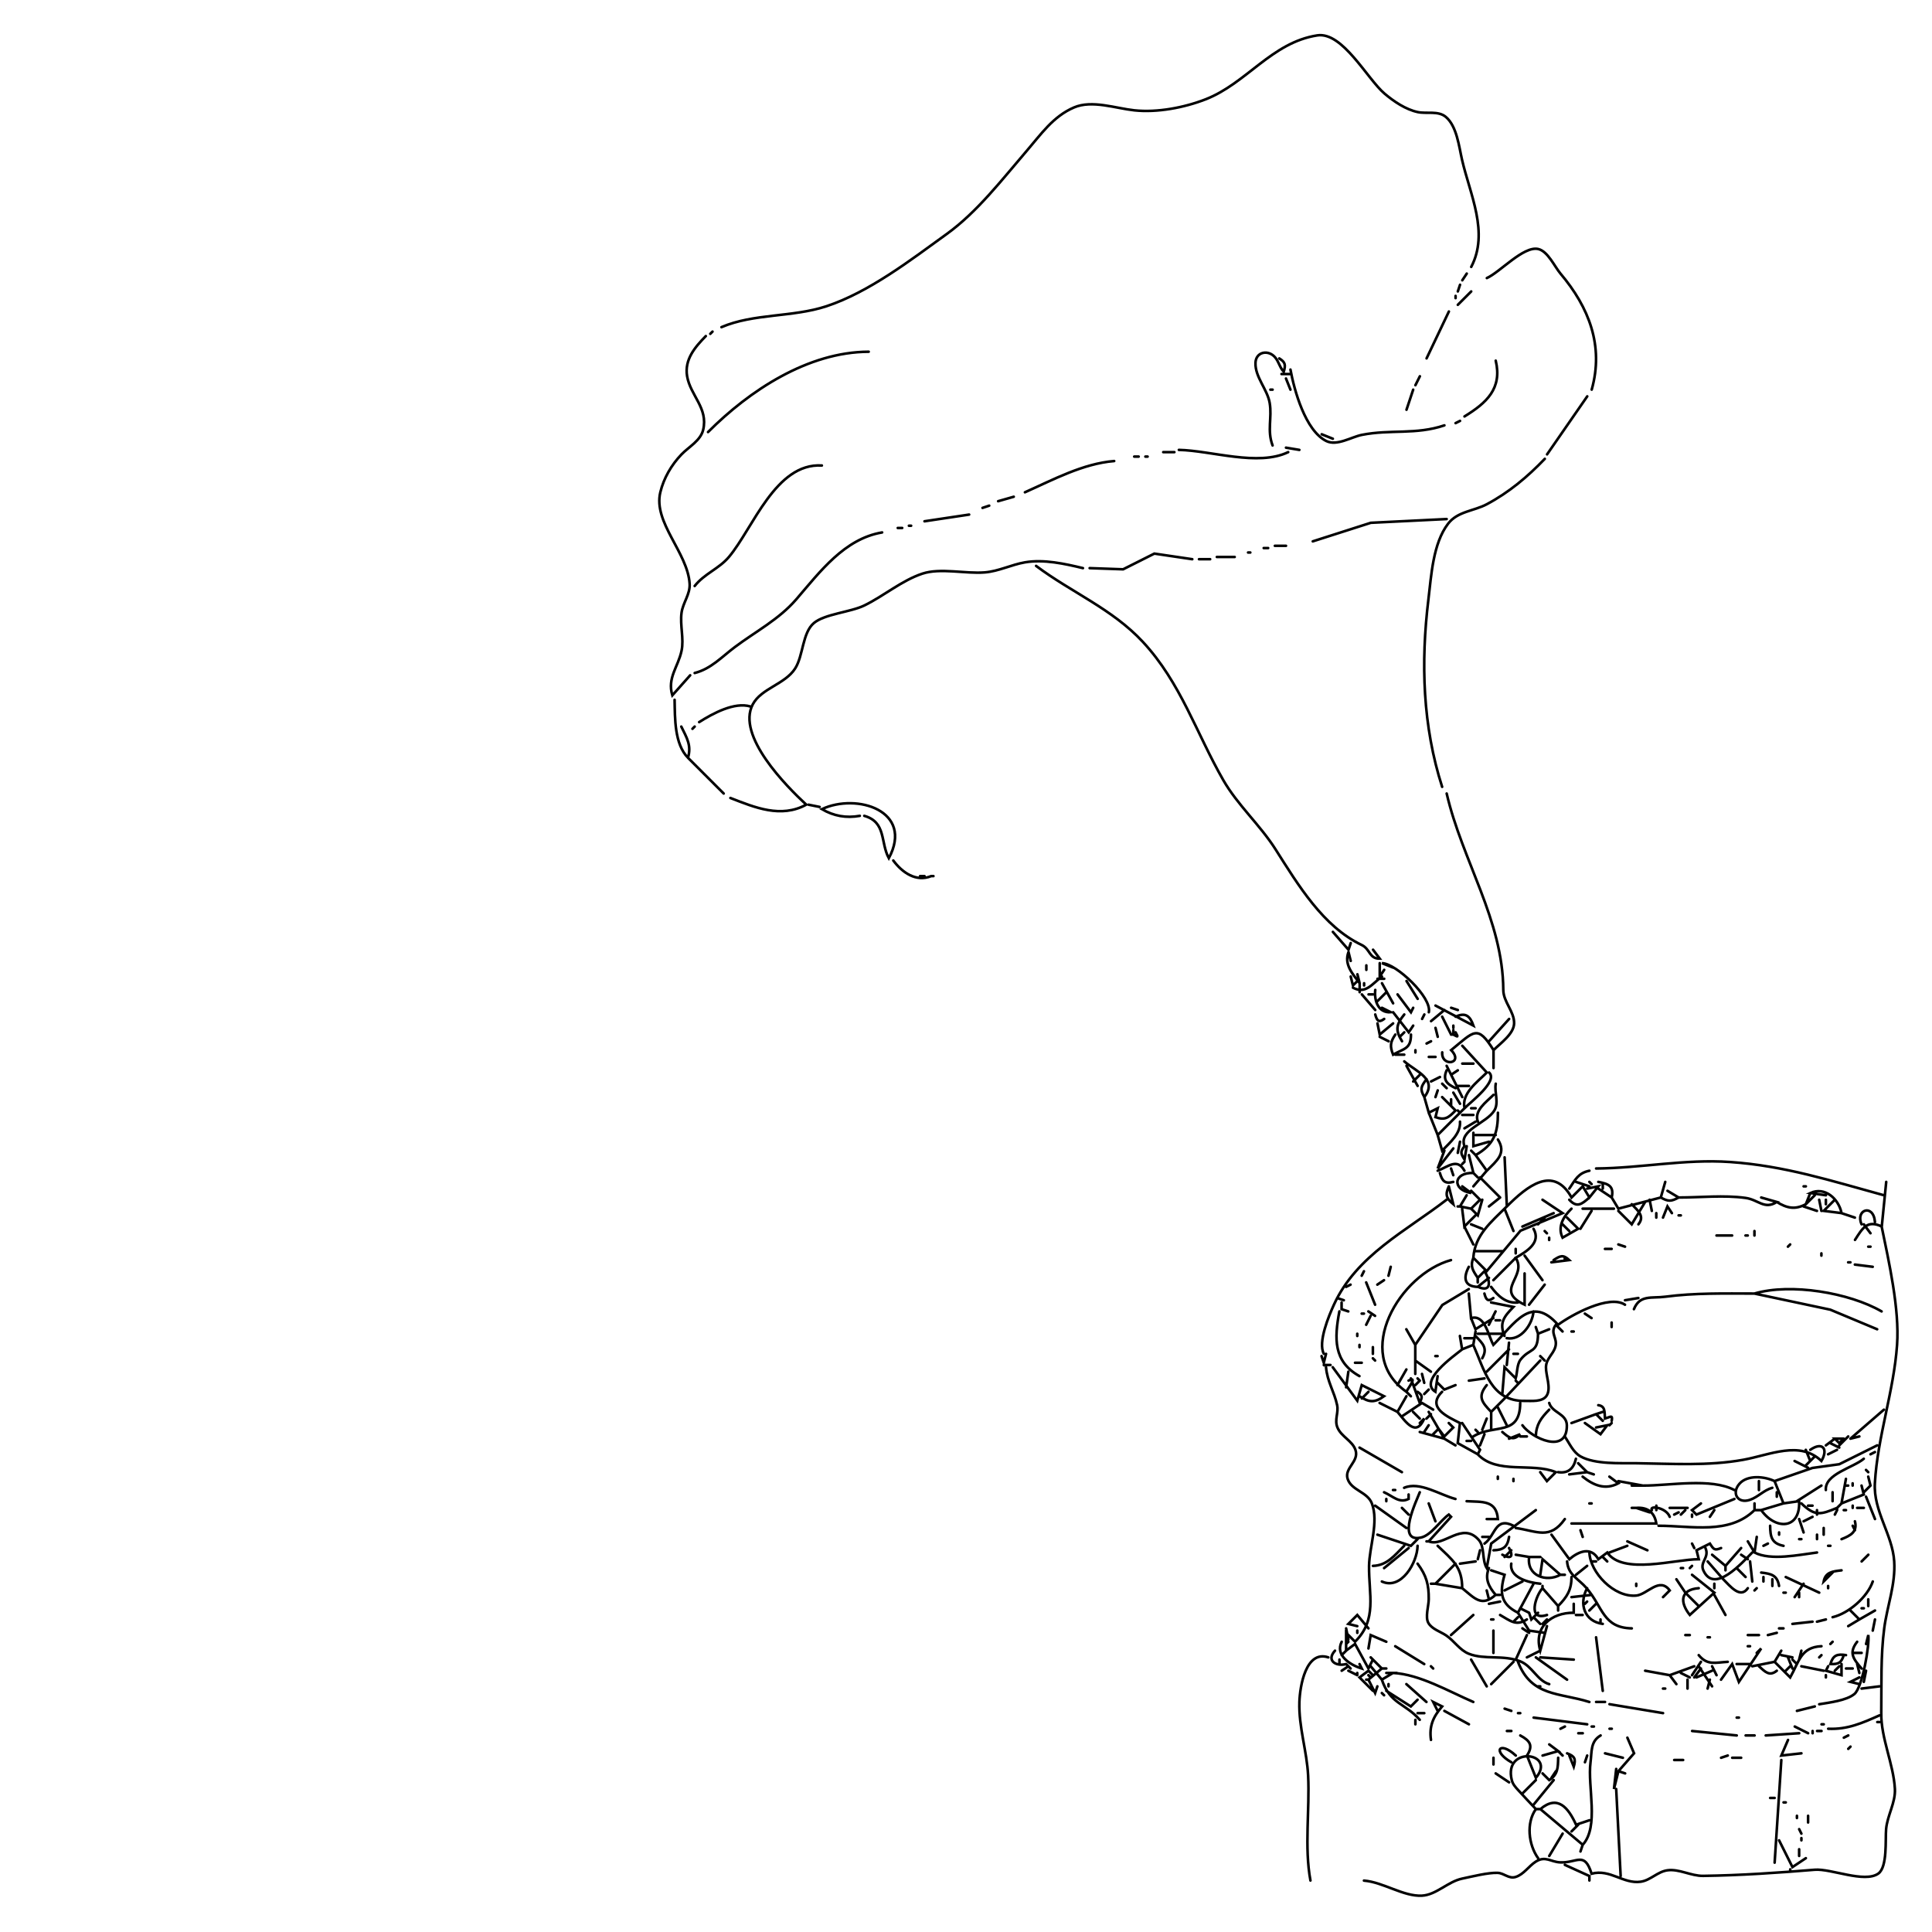 <?xml version="1.0" encoding="UTF-8" standalone="no"?>
<!-- Created with Inkscape (http://www.inkscape.org/) -->

<svg
   xmlns:dc="http://purl.org/dc/elements/1.1/"
   xmlns:cc="http://creativecommons.org/ns#"
   xmlns:rdf="http://www.w3.org/1999/02/22-rdf-syntax-ns#"
   xmlns:svg="http://www.w3.org/2000/svg"
   xmlns="http://www.w3.org/2000/svg"
   xmlns:sodipodi="http://sodipodi.sourceforge.net/DTD/sodipodi-0.dtd"
   xmlns:inkscape="http://www.inkscape.org/namespaces/inkscape"
   id="svg8"
   version="1.1"
   viewBox="0 0 140 140"
   height="140mm"
   width="140mm"
   inkscape:version="0.92.4 (5da689c313, 2019-01-14)"
   sodipodi:docname="lilly.svg">
  <defs
     id="defs2" />
  <sodipodi:namedview
     id="base"
     pagecolor="#ffffff"
     bordercolor="#666666"
     borderopacity="1.0"
     inkscape:pageopacity="0.0"
     inkscape:pageshadow="2"
     inkscape:zoom="1.4"
     inkscape:cx="306.05713"
     inkscape:cy="267.64"
     inkscape:document-units="mm"
     inkscape:current-layer="layer1"
     showgrid="false"
     inkscape:window-width="1920"
     inkscape:window-height="1017"
     inkscape:window-x="-8"
     inkscape:window-y="-8"
     inkscape:window-maximized="1"
     showguides="false" />
  <g
     inkscape:label="Layer 1"
     inkscape:groupmode="layer"
     id="layer1"
     transform="translate(0,-157)">
    <path
       id="path869"
       style="fill:none;stroke:#000000;stroke-width:0.188;stroke-linecap:round"
       d="m 52.279,180.707 c 2.322,-0.999 5.152,-0.707 7.6,-1.513 3.094,-1.02 6.115,-3.351 8.732,-5.243 2.221,-1.606 4.01,-3.952 5.787,-6.017 1.028,-1.194 1.917,-2.502 3.429,-3.148 1.31,-0.559 3.018,0.065 4.366,0.209 1.664,0.178 3.622,-0.194 5.174,-0.8 2.967,-1.158 4.782,-4.119 8.085,-4.63 1.838,-0.284 3.619,3.153 4.879,4.22 0.668,0.566 1.529,1.148 2.398,1.336 0.648,0.14 1.482,-0.112 2.033,0.345 0.807,0.671 0.964,2.163 1.183,3.114 0.577,2.507 1.97,5.272 0.665,7.762 m 1.132,0.808 c 0.954,-0.425 2.651,-2.333 3.712,-2.107 0.704,0.15 1.194,1.274 1.624,1.783 2.066,2.447 3.155,5.234 2.263,8.408 m -9.055,-8.408 -0.323,0.485 m -0.162,0.323 -0.162,0.485 m 0.97,0 -0.97,0.97 m -0.162,-0.647 v 0.162 m -0.485,0.97 -1.617,3.396 m -51.744,-1.94 -0.162,0.162 m -0.323,0.162 c -0.784,0.801 -1.56,1.697 -1.355,2.911 0.236,1.395 1.539,2.305 1.164,3.881 -0.188,0.787 -1.046,1.237 -1.573,1.785 -0.725,0.754 -1.287,1.72 -1.533,2.743 -0.527,2.186 1.988,4.369 2.125,6.63 0.046,0.759 -0.488,1.368 -0.587,2.102 -0.121,0.9 0.185,1.885 0.002,2.749 -0.252,1.188 -1.046,1.95 -0.67,3.234 l 1.294,-1.455 m 42.203,-16.655 c -0.409,-1.091 -0.03,-1.995 -0.208,-3.072 -0.164,-0.995 -1.064,-1.873 -1.031,-2.91 0.026,-0.817 0.938,-0.981 1.427,-0.397 0.269,0.322 0.326,0.724 0.622,1.043 0.143,-0.501 0.124,-0.689 -0.323,-0.97 m -41.395,5.336 c 2.999,-3.008 7.245,-5.809 11.642,-5.821 m 45.437,0.647 c 0.481,2.022 -0.665,3.06 -2.264,4.042 m -12.612,-3.396 c 0.273,1.486 1.072,4.418 2.596,5.177 0.77,0.384 1.817,-0.294 2.578,-0.445 2.079,-0.412 3.91,0.01 5.983,-0.69 m -11.804,-3.719 h 0.647 m 9.379,0.162 -0.323,0.647 m -9.379,-0.485 0.323,0.808 m -1.455,0 h 0.162 m 10.187,0 -0.485,1.455 m 13.098,-0.97 -2.911,4.204 m -6.63,-2.264 0.323,-0.162 m -10.025,0.97 0.808,0.323 m -3.396,0.647 0.97,0.162 m -8.732,0 c 2.358,0.049 5.732,1.216 7.923,0.162 m -9.055,0 h 0.808 m -2.911,0.323 h 0.323 m 0.485,0 h 0.162 m 28.782,0.162 c -1.245,1.3 -2.599,2.437 -4.204,3.291 -0.942,0.501 -2.113,0.508 -2.806,1.413 -1.099,1.436 -1.214,3.756 -1.424,5.483 -0.556,4.582 -0.418,9.178 0.995,13.583 M 74.27,192.673 c 2.039,-0.908 4.202,-2.079 6.468,-2.264 m -30.399,9.055 c 0.702,-0.894 1.759,-1.245 2.485,-2.109 1.747,-2.077 3.374,-6.824 6.731,-6.623 m 12.774,2.587 1.132,-0.323 m -2.264,0.808 0.485,-0.162 m -4.689,1.132 3.234,-0.485 m 24.902,1.94 4.204,-1.345 5.498,-0.272 m -38.969,0.485 h 0.162 m -0.97,0.162 h 0.323 m -15.038,10.51 c 1.18,-0.298 1.961,-1.168 2.911,-1.88 1.518,-1.138 3.199,-2.005 4.453,-3.462 1.721,-1.999 3.483,-4.382 6.219,-4.845 m 28.459,0.97 h 0.808 m -1.617,0.162 h 0.323 m -12.936,1.455 2.425,0.085 2.264,-1.138 2.749,0.406 m 4.042,-0.485 h 0.162 m -2.425,0.323 h 1.294 m -2.587,0.162 h 0.808 m -34.765,17.302 c 1.787,0.693 3.655,1.484 5.498,0.485 -1.431,-1.329 -5.08,-4.992 -3.876,-7.269 0.616,-1.165 2.333,-1.449 3.069,-2.597 0.592,-0.923 0.524,-2.593 1.36,-3.296 0.78,-0.656 2.657,-0.788 3.651,-1.271 1.414,-0.688 2.71,-1.807 4.204,-2.306 1.311,-0.437 3.113,0.021 4.528,-0.092 1.004,-0.081 1.927,-0.56 2.911,-0.729 1.367,-0.235 2.877,0.101 4.204,0.42 m -3.396,-0.162 c 2.546,1.912 5.51,3.109 7.735,5.504 2.743,2.953 3.871,6.609 5.829,10.019 1.036,1.805 2.665,3.248 3.785,5.013 1.659,2.613 3.45,5.598 6.244,6.933 0.632,0.302 0.535,1.003 1.309,0.99 l -0.485,-0.647 M 48.884,207.711 c 0.028,1.349 -0.019,3.185 0.97,4.204 0.267,-0.913 -0.091,-1.453 -0.485,-2.264 m 1.294,-0.323 c 0.978,-0.62 2.557,-1.486 3.719,-1.132 m -4.042,1.455 -0.162,0.162 m -0.323,2.102 2.587,2.587 m 52.39,0 c 1.125,4.865 4.075,9.175 4.103,14.229 0.005,0.881 0.801,1.562 0.784,2.425 -0.016,0.767 -0.995,1.444 -1.491,1.94 -1.175,-1.89 -1.41,-1.354 -3.072,0 0.956,0.996 -0.724,1.248 -0.647,0.162 M 62.305,216.119 c -0.991,0.176 -1.875,0.019 -2.749,-0.485 2.532,-1.184 6.689,0.113 4.851,3.557 -0.62,-1.163 -0.178,-2.619 -1.779,-3.072 m -4.042,-0.808 0.808,0.162 m 5.336,3.881 c 0.652,0.882 1.655,1.577 2.749,1.132 h 0.162 m -0.97,0 h 0.323 m 29.591,4.042 1.132,1.294 0.162,-0.485 m -0.162,0.647 c -0.332,0.913 0.284,1.564 0.808,2.264 l -0.162,-0.647 m -0.647,-1.617 0.162,0.647 m 3.072,0.485 -0.808,-0.323 c 1.035,0.025 3.639,2.496 3.396,3.557 m -3.557,-3.557 v 0.97 l 0.323,-0.485 m -1.294,-0.323 v 0.323 m -1.132,0.485 0.162,0.647 0.323,-0.323 m 1.779,-0.323 c -0.726,0.534 -1.172,1.299 -2.102,0.808 m 1.779,-0.647 h 0.485 m 1.617,0.162 0.808,1.294 m -4.204,-1.132 v 0.647 m 0.323,-0.647 v 0.162 m 1.294,-0.162 0.808,1.455 m -1.294,-0.97 c -0.09,0.802 0.227,1.68 1.132,1.617 l -0.647,-0.323 m 0.323,-1.132 -0.647,0.647 m -1.132,-0.485 0.97,1.132 m -0.485,-1.132 h 0.323 m 1.779,0 0.97,1.294 0.162,-0.323 m 1.617,-0.162 2.749,1.455 c -0.252,-0.715 -0.579,-0.977 -1.294,-0.647 m -0.323,-0.647 0.485,0.162 m -0.97,0 -0.97,0.808 m -2.749,-0.647 1.132,1.455 0.323,-0.485 m -2.749,-0.808 c 0.119,0.45 0.247,0.62 0.647,0.323 m 1.455,-0.323 c -0.593,0.732 -0.657,1.144 -0.162,1.94 m 1.617,-1.94 -0.162,0.323 m 1.455,-0.162 0.647,1.294 h 0.162 v -0.323 m 4.042,-0.808 -1.455,1.617 m -8.085,-1.294 0.162,0.808 0.97,-0.808 m 4.366,0.162 v 0.162 m -1.294,0 0.162,0.647 m -2.425,-0.323 -0.323,0.323 m 4.042,-0.323 c 0.193,0.363 0.201,0.355 -0.162,0.162 m -4.204,0 c -0.371,0.55 -0.403,0.837 -0.162,1.455 0.796,-0.454 1.297,-0.406 1.294,-1.455 m -2.264,0.162 0.647,0.323 m 3.072,0 -0.323,0.162 m 2.587,0.162 1.779,1.94 c -0.7,0.701 -1.848,1.508 -1.617,2.587 0.455,-0.455 2.462,-1.978 1.779,-2.587 m -5.336,-1.617 v 0.162 m 5.659,-0.162 v 1.294 m -7.115,-0.97 h 0.647 m 1.779,0.162 h 0.485 m -2.264,0.323 c 0.866,0.748 2.455,1.294 1.455,2.587 -0.331,-0.579 -0.244,-0.772 0.162,-1.294 m 2.587,-1.132 h 0.808 m -4.851,0.162 0.808,1.455 m 2.102,-1.455 1.132,2.264 m -1.132,-1.94 c -0.302,0.686 0.003,0.986 0.647,1.294 m -0.323,-0.97 0.485,-0.323 m -2.749,0.323 -0.485,0.485 m 1.294,0 0.647,-0.323 m 0.162,0.485 0.323,0.323 m 3.557,-0.323 c -0.112,0.643 0.248,1.361 -0.101,1.94 -0.564,0.936 -2.614,1.415 -2.163,2.588 -0.322,0.42 -0.275,0.519 0,0.97 l 0.162,-0.97 m -0.647,-4.366 h 0.808 m -2.264,0.323 -0.162,0.485 m 32.662,6.145 -0.322,3.234 c -1.063,-0.499 -1.391,0.115 -1.94,0.97 m -29.106,-10.672 0.485,0.808 m 2.425,-0.647 c -0.516,0.517 -1.434,1.146 -1.132,1.94 m -3.881,-1.779 0.323,1.132 0.647,-0.323 -0.162,0.647 c 0.7,0.248 0.956,0.031 1.455,-0.485 l -0.97,-0.97 m 0.647,0.162 v 0.485 m 0.97,0.162 -1.94,1.94 -0.647,-1.617 m 3.072,-0.323 h 0.323 m -1.294,0.162 0.162,0.162 m 2.749,0 c -8e-4,1.475 -0.278,2.3 -1.617,3.072 l 0.808,1.132 c 0.729,-0.732 1.441,-1.256 0.808,-2.264 m -2.587,-1.779 h 0.808 m -0.97,0.485 c 0.065,0.863 -0.722,1.505 -1.294,2.102 l -0.323,-1.132 m 2.749,-0.97 -0.808,0.485 m 0.647,0.323 v 0.97 l 1.132,-0.323 m -0.97,-0.485 h 1.455 m -2.587,0.485 -0.162,0.808 m -0.97,-0.162 -0.485,1.294 1.132,-1.455 m 1.294,0.162 0.323,0.323 m -0.485,0 0.323,1.294 c -1.46,-0.052 -1.575,1.213 -0.162,1.455 l -0.647,-0.485 m 3.072,-2.102 0.162,3.557 c 1.448,-1.448 3.363,-3.027 4.689,-0.647 l 0.808,-0.808 0.485,0.808 0.647,-0.808 -0.808,0.162 m -10.834,-1.294 c 0.765,-0.288 1.416,-0.948 1.94,0 m 0,-0.647 -0.162,0.162 m 9.702,0.323 c 3.249,-0.027 6.429,-0.695 9.702,-0.471 3.963,0.271 7.375,1.377 11.157,2.411 m -31.37,-1.94 0.162,0.485 m 2.425,-0.323 -0.97,1.132 m 6.953,0.162 c 0.438,-0.65 0.642,-1.127 1.455,-1.294 m -10.834,0.162 c 0.172,0.59 0.362,0.806 0.97,0.647 m 1.455,-0.647 0.323,0.323 m 0.162,0 1.455,1.455 m 5.498,-1.132 0.97,0.323 m 0,-0.323 0.162,0.162 m 0.485,-0.162 c 0.746,0.141 1.154,0.31 0.97,1.132 l -0.97,-0.647 m 4.851,-0.485 -0.323,1.132 c 0.537,0.304 0.752,0.295 1.294,0 l -0.808,-0.485 m -4.689,-0.485 v 0.323 m -11.157,-0.162 0.323,1.294 c -0.508,-0.428 -0.603,-0.686 -0.323,-1.294 m 25.71,0 h 0.162 m 1.455,0.647 -1.132,-0.162 c 1.055,-0.487 2.053,0.413 2.264,1.455 l -1.294,-0.162 0.808,-0.808 m -26.357,-0.647 0.647,0.647 -0.647,0.647 0.485,0.485 0.323,-1.132 m 24.093,-0.323 -0.647,0.647 0.323,-0.808 m -24.902,0.162 -0.485,0.808 0.808,0.162 m 1.294,-0.162 0.808,-0.647 m 6.468,0 c -0.555,0.496 -0.903,0.766 -1.455,0.162 m 3.072,-0.162 0.485,0.808 3.072,-0.808 m 1.294,0 c 1.579,0 3.286,-0.185 4.851,0.031 0.93,0.128 1.367,0.871 2.264,0.293 l -1.132,-0.323 m -22.8,0.162 c -2.942,2.275 -6.524,4.027 -8.159,7.6 -0.366,0.8 -1.18,2.735 -0.734,3.557 m 15.846,-11.157 1.455,0.97 -3.049,1.273 -2.449,2.932 -0.97,-0.97 c -0.242,0.622 -0.043,0.914 0.323,1.455 l 0.485,-0.485 c 0.424,0.647 0.564,1.599 -0.485,1.132 l 0.808,-0.647 m 11.642,-5.659 0.162,0.808 m 12.127,-0.808 0.162,0.808 m 0.323,-0.808 v 0.323 m -13.098,-0.162 -0.97,1.617 -0.97,-0.97 m 11.481,-0.647 c 0.738,0.452 1.322,0.576 2.102,0.162 m -12.613,0 c 0.454,0.474 0.958,0.867 0.485,1.455 m -13.098,-1.294 h 0.162 m 3.396,0 c -1.128,1.128 -2.307,2.055 -2.425,3.719 m 13.744,-2.911 0.323,-0.808 0.323,0.485 m 9.54,-0.485 0.97,0.323 m 3.234,0.97 c -0.47,-1.067 0.867,-1.517 0.97,-0.162 m -29.914,-0.97 0.162,1.294 0.808,-0.808 m 2.102,-0.485 0.647,1.617 m 3.881,-0.97 0.808,0.808 -1.132,0.647 c -0.378,-0.789 0.051,-1.52 0.647,-2.102 m 0.808,0 h 2.264 m -1.617,0.162 -0.808,1.294 m 5.498,-1.132 v 0.323 m 13.421,-0.323 0.97,0.323 m -24.093,0.647 2.264,-0.97 m 9.055,0.162 h 0.162 m -9.864,0.162 -0.485,0.485 m -4.851,0 0.808,0.323 m 5.821,-0.323 0.485,0.485 m 21.344,-0.485 0.485,0.647 m -29.429,-0.485 0.647,1.294 m 29.591,-1.294 c 0.525,2.556 1.3,5.959 1.117,8.57 -0.237,3.385 -1.416,6.653 -1.608,10.025 -0.116,2.034 1.277,3.728 1.4,5.659 0.107,1.686 -0.506,3.215 -0.722,4.851 -0.264,2.008 -0.189,4.11 -0.216,6.145 -0.024,1.834 0.887,3.678 0.989,5.498 0.055,0.988 -0.549,1.924 -0.637,2.911 -0.068,0.758 0.109,2.756 -0.568,3.229 -1.005,0.701 -3.428,-0.377 -4.606,-0.28 -2.687,0.223 -5.395,0.407 -8.085,0.444 -0.873,0.012 -1.742,-0.52 -2.587,-0.404 -0.719,0.099 -1.232,0.729 -1.94,0.828 -1.266,0.176 -2.201,-0.937 -3.557,-0.583 -0.517,-1.645 -1.036,-0.772 -2.264,-0.819 -0.698,-0.027 -1.079,-0.499 -1.779,-0.055 -0.505,0.321 -0.866,0.922 -1.453,1.109 -0.501,0.16 -0.834,-0.275 -1.311,-0.295 -0.682,-0.029 -1.881,0.273 -2.573,0.418 -1.033,0.216 -1.871,1.179 -2.911,1.235 -1.341,0.072 -2.801,-0.979 -4.204,-1.092 m 12.289,-47.231 c 0.565,0.999 -0.476,1.631 -1.294,2.102 0.882,1.37 -1.619,2.335 0.647,3.396 v -2.264 m 1.455,-3.072 0.162,0.162 m 15.038,-0.162 v 0.323 m -2.749,0 h 1.132 m 0.97,0 h 0.162 m -14.391,0.162 v 0.162 m 5.013,0.323 0.485,0.162 m 11.966,-0.162 -0.162,0.162 m 5.821,0 h 0.162 m -25.71,0.162 v 0.323 m 6.468,-0.323 h 0.485 m -9.864,0.162 h 1.94 m 3.719,0.647 c 0.492,-0.322 0.691,-0.409 1.132,0 l -1.294,0.162 m 19.566,-0.647 v 0.162 m -21.506,0 1.294,1.779 m -3.557,0 1.617,-1.617 m 3.557,0 v 0.162 m -11.319,8.732 c 0.672,-0.359 -0.003,0.507 -0.162,0.808 -3.943,-2.779 -0.442,-8.535 3.234,-9.54 m 28.782,0.162 h 0.162 m 0.323,0.162 1.294,0.162 m -35.089,0.647 0.162,-0.647 m 5.659,0 c -0.417,0.787 -0.342,1.427 0.647,1.455 m -8.247,-1.132 -0.162,0.323 m 8.408,0.162 v 0.323 m -6.791,-0.162 -0.485,0.323 m -0.808,-0.162 0.647,1.617 m -1.779,-1.455 -0.323,0.162 m 14.391,-0.162 -1.132,1.455 m -2.749,-1.294 c 0.49,0.662 1.082,1.217 1.94,1.132 m -3.557,-0.97 -1.92,1.153 -1.961,2.889 -0.647,-1.132 m 34.118,0 -3.396,-1.419 -5.498,-1.168 c 2.623,-0.776 6.883,-0.062 9.217,1.294 m -29.914,-1.294 0.162,1.779 c 1.012,-0.292 1.241,1.251 1.617,1.94 1.559,-1.56 2.733,-3.668 4.689,-1.455 0.97,-0.72 3.709,-2.217 4.851,-1.455 m -10.187,-0.809 c 0.119,0.45 0.247,0.62 0.647,0.323 m 10.187,0.808 c 0.43,-1.066 1.281,-0.771 2.264,-0.902 2.148,-0.285 4.304,-0.23 6.468,-0.23 m -9.379,0.485 0.97,-0.162 m -21.829,0 0.485,0.162 m -0.162,0.162 v 0.485 l 0.485,0.162 m 10.349,-0.647 1.617,0.323 c -0.684,0.707 -1.042,1.143 -0.647,2.102 m -11.966,-1.779 c -0.365,1.964 -0.446,3.63 1.455,4.689 m 0.647,-4.689 0.485,0.323 m 8.732,-0.323 -0.485,0.97 m 3.234,-0.97 c -0.07,0.923 -0.901,2.133 -1.94,1.94 m -10.51,-1.779 h 0.162 m 7.762,0.323 0.323,0.808 1.294,-0.808 m 6.63,-0.323 0.485,0.323 m -16.008,-0.162 -0.323,0.647 m 9.379,-0.323 h 0.323 m 8.085,0.162 v 0.323 m -10.996,0.647 0.162,0.97 0.808,-0.323 c 0.801,1.796 1.281,4.101 3.719,4.061 0.488,-0.008 1.307,0.097 1.606,-0.393 0.331,-0.543 -0.071,-1.454 -0.058,-2.051 0.014,-0.619 0.507,-0.907 0.675,-1.455 0.205,-0.666 -0.43,-0.992 0.041,-1.617 l 0.162,0.162 0.162,0.162 0.162,0.162 m -1.94,-0.323 0.162,0.485 0.808,-0.323 m -5.336,0.162 -0.162,0.97 m 7.115,-0.97 h 0.162 m -15.685,0.162 v 0.162 m 8.732,-0.162 h 1.94 m 2.425,0 c -0.005,1.44 -0.58,1.005 -1.265,1.876 -0.262,0.333 -0.233,0.957 -0.352,1.358 l -0.808,-0.808 -0.162,1.94 m -1.94,-4.204 c 0.54,0.564 0.897,0.888 0.485,1.617 m -1.294,-1.455 h 0.647 m 2.587,0.323 -0.162,1.617 m -10.672,-1.455 v 0.162 m 4.042,-0.162 v 2.102 m -3.072,-1.94 v 0.485 m 6.468,-0.323 c -0.635,0.505 -3.17,2.291 -1.94,3.072 l 0.162,-1.132 m 5.174,-1.94 -1.617,1.617 m -11.642,-1.294 -0.162,0.647 -0.162,-0.485 m 13.906,-0.162 h 0.323 m -5.983,0.162 h 0.162 m 7.438,0 0.323,0.323 m -12.451,-0.162 0.162,0.162 m 2.911,0 1.132,0.808 m 7.923,-0.808 -2.587,2.749 m -12.612,-2.425 h -0.485 m 2.264,-0.162 h 0.485 m -2.587,0.323 c 0.082,1.025 0.604,1.788 0.805,2.749 0.116,0.556 -0.209,1.058 0.021,1.615 0.277,0.672 1.086,0.962 1.309,1.634 0.278,0.837 -0.814,1.297 -0.572,2.082 0.261,0.846 1.436,0.944 1.758,1.786 0.514,1.347 -0.183,3.154 -0.203,4.525 -0.03,2.075 0.612,3.892 -1.015,5.498 l -0.647,-0.647 v 1.294 l 0.647,-0.485 0.97,1.779 0.323,-0.647 0.647,0.647 -0.97,0.808 0.485,0.97 0.162,-0.485 m -3.234,-23.123 1.779,2.425 0.323,-1.132 1.617,0.808 c -0.685,0.487 -1.082,0.458 -1.779,0 m 3.396,-1.94 -0.647,1.132 m -3.557,-0.97 -0.162,1.132 m 5.498,-0.97 0.162,0.647 m -0.97,-0.323 0.647,1.779 c 0.181,-0.43 0.225,-0.539 -0.162,-0.808 m 0,-0.97 0.162,0.162 m 3.557,0 1.132,-0.162 m -4.689,0.162 -0.323,0.323 m 7.276,-0.323 0.162,0.162 m -5.821,0 0.485,0.485 0.808,-0.323 m 2.264,0 c -0.676,0.831 -0.366,1.225 0.323,1.94 l 0.97,-0.97 m -5.498,-0.647 -0.323,0.323 m -4.042,-0.162 -0.485,0.485 m 3.234,-0.485 0.323,0.323 m 3.719,1.94 1.294,1.94 -0.162,0.323 -1.455,-0.808 0.162,-1.455 c -0.887,-0.453 -2.455,-1.121 -1.294,-2.264 m -2.587,0.323 -0.647,1.132 c 0.596,0.716 1.348,1.87 1.94,0.485 l -0.323,0.323 m -2.911,-1.455 1.294,0.647 m 1.779,-0.647 -1.455,0.97 m 1.455,-0.97 0.808,0.485 m 6.306,-0.485 c -0.009,2.45 -1.905,1.496 -3.396,2.425 m 5.498,-2.425 c 0.21,0.721 1.266,0.766 1.279,1.618 0.033,2.154 -2.568,0.924 -3.22,-8.1e-4 m 5.498,-1.455 c 0.517,0.067 0.443,0.487 0.485,0.97 0.382,-0.111 0.578,-0.304 0.485,0.162 m -8.247,-0.97 0.647,1.294 m 3.072,-1.132 c -0.598,0.618 -0.942,1.067 -0.97,1.94 m 22.8,0.162 2.425,-2.102 m -34.118,0.162 0.485,0.485 m 0.647,-0.485 1.132,1.94 -1.779,-0.485 m 5.174,-1.455 v 1.294 m 8.085,-0.647 -0.485,-0.485 0.485,-0.162 m -12.451,0.162 -0.323,0.323 m 10.51,0.323 1.779,-0.647 m -7.923,0.323 -0.323,0.808 m 8.247,-0.162 0.808,-0.162 -0.485,0.647 -1.132,-0.808 m -9.864,0 0.323,0.323 -0.647,0.647 m 12.127,-0.97 -0.162,0.162 m -13.098,0 -0.323,0.485 m 0.97,-0.323 0.485,0.647 m -0.485,-0.485 -0.323,0.323 m 3.072,-0.323 0.162,0.162 m 1.779,0 c 0.504,0.43 0.785,0.662 1.294,0.162 l -0.808,0.323 m -1.779,-0.323 -0.323,0.808 m 2.911,-0.647 h 0.485 m 2.749,0 c 0.329,0.493 0.607,1.153 1.147,1.451 1.051,0.58 2.859,0.476 4.027,0.49 2.568,0.031 5.21,0.212 7.762,-0.25 1.941,-0.351 4.089,-1.413 5.659,0.087 0.517,-0.886 0.074,-1.422 -0.808,-0.808 m 2.425,-0.808 -0.323,0.323 -0.323,-0.323 h 0.647 m 0.323,-0.162 -0.647,0.647 m 1.455,-0.647 -0.647,0.162 m -29.429,0 0.808,0.485 m 26.842,0 0.647,-0.485 m -26.68,0.162 h 0.323 m 26.033,0.162 0.647,0.323 m -4.042,4.042 1.132,-0.162 c 0.115,2.027 -1.687,2.137 -2.749,0.647 l 1.617,-0.485 -0.647,-1.617 2.749,-0.952 1.94,-0.269 2.749,-1.367 m -37.514,0.162 3.072,1.779 m 29.267,-1.617 0.323,0.808 0.323,-0.323 m 1.617,-0.485 -0.647,0.323 m 3.072,0 0.323,-0.162 m -28.782,0.162 c 1.391,1.479 3.921,0.575 5.659,1.294 l -0.647,0.647 -0.485,-0.647 m 2.587,-0.97 c -0.165,0.713 -0.554,1.075 -1.294,0.97 m 22.153,-0.97 c -0.779,0.657 -2.834,1.102 -2.749,2.264 m -2.264,-2.102 0.97,0.485 m 0.162,-0.485 -0.323,0.323 m -16.493,-0.162 0.647,0.647 -1.294,0.162 m 21.506,-0.323 0.162,0.162 m -20.374,0 0.485,0.162 m -6.953,0.162 v 0.162 m 6.145,-0.162 c 0.797,0.639 1.637,0.984 2.587,0.485 l -0.647,-0.485 m 11.804,0.808 c -0.622,0.174 -1.02,0.666 -1.617,0.872 -0.886,0.306 -1.367,-0.484 -0.757,-1.171 0.582,-0.656 1.826,-0.527 2.536,-0.186 m 6.791,-0.323 0.162,0.647 m -25.872,-0.485 v 0.162 m 25.225,0.323 0.162,0.647 -1.617,0.647 0.323,-1.779 m -16.493,0.162 1.779,0.323 h -0.808 m 9.217,-0.323 v 0.647 m -25.71,-0.162 c 1.122,-0.487 2.589,0.513 3.719,0.808 m 28.782,-1.132 v 0.162 m -15.2,0 c 1.897,0.014 4.941,-0.578 6.63,0.323 m 4.528,0.808 1.779,-1.132 m 1.779,0 h 0.162 m 1.617,0 -0.485,0.485 m -34.118,-0.162 h 0.162 m -0.808,0.162 c 0.654,0.289 1.088,0.82 1.779,0.485 v -0.323 m 0.808,-0.162 c -0.19,0.514 -1.768,3.733 0.116,3.274 0.716,-0.174 1.379,-1.229 1.986,-1.657 l 0.162,0.162 -1.617,1.779 c 1.092,0.451 2.426,-1.488 3.636,-0.092 0.434,0.501 0.209,1.421 0.568,2.032 l 0.323,-1.779 3.234,-2.425 m 17.463,-1.294 v 0.323 m 4.042,-0.323 v 0.647 m 2.425,-0.323 0.647,1.617 m -35.412,-1.455 v 0.162 m 25.225,-0.162 -2.749,1.132 -0.323,-0.323 0.647,-0.485 m -16.978,-0.162 c 1.108,0.066 2.158,-0.098 2.264,1.294 h -0.808 m -4.204,-1.132 0.485,1.294 m 11.157,-1.294 h 0.162 m 4.366,0.485 c -0.213,-0.368 1.044,-0.196 1.294,0.485 m 6.145,-0.97 v 0.485 h 0.485 m 2.911,-0.485 c 1,0.955 1.397,0.811 2.587,0.323 v 0.162 l -0.162,0.323 m 0.485,-0.808 -0.323,0.323 m -33.472,-0.162 2.264,1.617 m 17.625,-1.132 -0.97,-0.323 c 0.815,-0.064 1.326,0.32 1.455,1.132 h -6.145 m 6.145,-1.294 v 0.323 m 10.995,-0.323 h 0.323 m 2.911,0 v 0.162 m -32.663,0 0.485,0.485 m 16.17,-0.485 h 0.323 m 2.425,0 h 1.294 m 12.289,0 h 0.485 m -13.421,0.323 -0.323,0.162 m 0.808,-0.323 -0.323,0.323 m 2.425,-0.323 -0.323,0.485 m 3.234,-0.485 c -1.843,1.798 -4.571,1.132 -6.953,1.132 m 11.481,-1.132 v 0.323 m 1.94,-0.323 h 0.162 m -11.157,0.323 v 0.162 m -9.217,0.162 c -1.083,1.528 -2.001,0.876 -3.557,0.647 m 20.536,-0.647 0.323,0.97 m 0,-0.808 0.647,-0.323 m -23.77,1.94 c 0.806,-0.588 0.761,-1.966 2.102,-1.294 m 24.74,-0.323 c 0.194,0.76 -0.302,1.03 -0.97,1.294 m -5.174,-0.97 c 0.01,0.816 0.112,1.276 0.97,1.455 m 5.013,-1.455 0.162,0.323 m -2.264,-0.162 v 0.485 m -17.625,-0.323 0.162,0.485 m -14.876,-0.162 2.425,0.808 0.162,-0.162 0.162,-0.162 0.162,-0.162 m 26.195,-0.485 v 0.162 m -16.493,0 1.294,1.779 c 0.686,-0.579 1.572,-0.936 2.102,0 l 0.647,-0.485 c 1.114,1.639 4.906,0.485 6.63,0.485 l -0.162,-0.647 0.97,-0.485 c 0.274,0.431 0.334,0.514 0.808,0.323 m 6.953,-0.97 v 0.323 m -24.255,-0.162 h 0.485 m 1.455,0 c -0.114,0.725 -0.405,0.95 -1.132,0.97 m 19.08,-0.97 -0.162,1.132 c 1.164,0.611 3.236,0.163 4.528,0 m -1.294,-0.97 h 0.162 m -27.165,0.162 h 0.162 m 14.391,0 1.455,0.647 m 7.276,-0.647 0.485,0.808 m -4.528,-0.647 0.162,0.323 m 5.013,-0.162 0.323,-0.162 m -26.357,0.162 c -0.685,0.684 -1.241,1.427 -2.264,1.455 m 3.234,-1.455 c -0.014,1.214 -1.185,3.23 -2.587,2.587 m 4.042,-2.587 c 1.077,1.031 1.778,1.514 1.779,3.072 l -1.94,-0.323 1.455,-1.455 m 12.451,-1.294 -1.294,0.485 m 15.846,-0.485 h 0.162 m -30.561,0.162 -1.779,1.455 m 6.791,-0.647 0.162,-0.647 m 2.102,-0.162 c 0.343,0.625 0.14,0.824 -0.485,0.485 v 0 m 14.715,-0.485 c 0.316,0.694 -0.43,1.006 -0.148,1.625 0.797,1.745 2.815,-0.576 3.543,-1.302 m -0.808,-0.323 -1.132,1.294 -0.97,-0.808 m -14.553,-0.323 -0.485,0.485 m 6.145,-0.323 c 0.053,1.448 1.785,3.272 3.393,3.121 0.807,-0.076 1.679,-1.383 2.428,-0.373 l -0.485,0.485 m -10.672,-3.072 0.97,0.162 c -0.192,1.358 1.222,1.855 2.264,1.294 l -1.294,-1.132 -0.162,1.132 m 14.553,-1.455 0.485,0.323 m 8.732,-0.323 -0.485,0.485 m -24.093,-0.323 h 0.808 m 4.528,0 0.323,0.323 m -10.672,0.162 1.132,-0.162 m 6.63,0 c 0.076,0.99 0.818,1.24 1.419,1.942 1.18,1.378 1.182,2.866 3.27,2.909 m -2.911,-4.851 h 0.323 m 8.085,0 1.132,1.294 m 1.94,-1.294 0.162,1.455 m -24.255,-1.294 c 0.643,0.858 0.821,1.526 0.809,2.587 -0.006,0.482 -0.271,1.292 -0.022,1.717 0.259,0.444 0.883,0.625 1.288,0.9 0.583,0.394 0.974,1.062 1.644,1.328 1.137,0.45 2.495,0.059 3.719,0.545 0.875,0.347 1.241,1.407 2.102,1.654 m -2.749,-8.732 c -0.155,1.018 1.27,1.38 2.102,1.455 m 2.587,-0.647 0.808,-0.647 m 7.6,0 -0.162,0.162 m 2.587,-0.162 v 0.323 m -17.14,-0.162 c -0.32,0.765 -0.021,1.342 0.485,1.94 -1.015,0.905 -1.514,0.257 -2.425,-0.485 m 15.846,-1.455 h 0.162 m 3.881,0 0.647,0.647 m -18.434,-0.485 0.97,0.323 c -0.373,1.305 -0.291,2.12 0.97,2.749 l 1.132,-2.102 m 21.668,-0.808 -0.647,0.647 c 0.131,-0.684 0.655,-0.734 1.294,-0.808 m -5.821,0.162 c 0.732,0.085 1.167,0.191 1.294,0.97 m -15.846,-0.809 h 0.323 m 9.217,0 1.617,1.294 -1.779,1.617 c -0.74,-0.928 -0.692,-1.839 0.647,-1.94 m -9.217,-0.808 c -0.011,0.949 -0.315,1.425 -0.97,2.102 l -1.132,-1.294 c -0.492,0.532 -1.131,2.417 0.323,1.94 m 15.685,-2.749 v 0.323 m 1.617,-0.323 2.425,1.132 m -10.349,-0.97 0.647,0.97 m 2.749,-0.97 c 0.477,0.471 1.232,1.451 1.779,0.647 m 1.779,-0.647 v 0.485 m -18.11,-0.323 -1.294,0.647 m 26.68,-0.647 c -0.389,1.134 -1.748,2.311 -2.911,2.587 m -29.106,-2.425 h 0.323 m 14.553,0 v 0.162 m 5.659,-0.162 v 0.323 m 6.468,-0.323 -0.647,0.97 m -18.272,-0.808 v 0.162 m 20.697,-0.162 v 0.162 m -17.463,0 c -0.623,1.139 -0.194,2.411 1.132,2.587 m 11.157,-2.587 -0.162,0.162 m -19.404,0 0.162,0.647 m 14.229,-0.485 0.97,0.97 m 6.145,-0.97 h 0.162 m 0.97,0 v 0.323 m -21.991,-0.162 h 0.323 m 5.174,0.162 1.455,-0.162 m 8.893,0 0.808,1.455 m 10.349,-1.132 v 0.485 m -26.68,-0.323 -0.808,0.162 m 7.115,-0.162 -0.162,0.162 m -0.808,0 v 0.647 c -1.634,-0.014 -2.927,1.053 -2.425,2.749 l 0.485,-1.779 m 3.557,-1.617 -0.485,0.485 m -2.264,-0.323 v 0.323 m -2.749,-0.162 0.647,0.323 m 24.093,-0.323 h 0.162 m -0.97,0.162 0.647,0.647 -0.808,0.485 m 1.94,-1.132 -1.132,0.647 m -24.74,-0.485 0.808,1.294 1.132,0.162 m -1.132,-1.455 0.162,0.485 0.485,-0.485 m -13.098,0.97 -0.647,-0.162 0.647,-0.647 0.808,0.97 m 5.983,0.485 1.617,-1.455 m 1.94,0 c 0.741,0.419 1.156,0.831 1.94,0.323 m 3.557,-0.323 h 0.485 m -4.689,0.162 -0.323,0.323 m 1.455,-0.323 0.485,0.485 m -3.557,-0.323 h 0.162 m 3.881,0 -0.323,0.323 m 4.204,-0.323 v 0.162 m 15.685,0 0.647,-0.162 m 3.557,0 -0.162,0.808 m -5.821,-0.485 1.455,-0.162 m -33.795,0.485 0.162,0.808 m 12.613,-0.808 0.485,0.323 m 18.11,-0.323 h 0.323 m -30.884,0.162 v 0.162 m 9.864,-0.162 v 1.617 m 19.889,-1.294 0.647,-0.162 m -29.591,1.132 0.162,-0.97 1.132,0.485 m 10.187,-0.485 -0.808,1.779 m 12.289,-1.779 h 0.323 m 4.204,0 h 0.808 m 7.762,0.647 0.162,-0.647 c 0.103,0.709 -0.426,3.788 -1.007,4.271 -0.575,0.478 -1.824,0.619 -2.55,0.742 m -16.17,-4.851 0.485,3.881 m 7.6,-3.881 h 0.162 m -26.68,0.323 c -0.488,0.965 0.581,1.673 1.455,1.94 l -0.162,-0.323 m -0.808,-1.617 -0.162,0.162 m 35.25,-0.162 -0.162,0.162 m 1.94,-0.162 c -0.622,0.805 -0.288,1.228 0.323,1.94 m -33.795,-1.617 2.102,1.294 m 23.446,-1.294 h 0.162 m 0.485,0.485 0.323,-0.323 -1.617,2.425 -0.485,-1.294 -0.808,1.132 m 4.366,-2.102 -0.485,0.808 1.132,1.132 c 0.644,-1.147 0.763,-2.194 2.264,-2.264 m -34.442,1.294 c -0.76,0.194 -1.453,-0.266 -0.808,-0.97 m 0.808,0 -0.323,0.323 m 14.391,-0.323 -0.97,0.485 m 19.727,0.162 0.162,-0.647 m -35.574,16.655 c -0.449,-2.42 -0.048,-5.12 -0.168,-7.6 -0.087,-1.778 -0.691,-3.527 -0.633,-5.336 0.037,-1.146 0.468,-3.774 2.095,-3.234 m 37.352,-0.162 c -0.175,0.564 -0.386,0.666 -0.97,0.647 0.194,-0.639 0.486,-0.753 1.132,-0.647 m 0.485,-0.162 h 0.647 m -11.804,0.162 c 0.63,0.765 1.209,0.534 2.102,0.485 m 3.881,-0.485 0.808,0.162 m 2.102,-0.162 -0.162,0.162 m -32.501,0 0.162,0.162 m 11.804,-0.162 2.264,1.617 m -1.94,-1.617 2.425,0.162 m 15.523,-0.162 0.323,0.808 m -32.825,-0.647 v 0.323 m 9.54,-0.323 1.132,1.94 m 22.153,-1.94 0.323,0.323 m -20.536,-0.162 -1.617,1.617 m 1.94,-1.617 c 0.98,2.535 2.993,2.221 5.174,2.911 m 8.085,-2.911 -0.647,0.97 m 4.366,-0.647 1.617,-0.323 m -31.046,0.162 0.323,0.323 m 23.608,1.132 -0.485,-0.647 1.779,-0.647 m 3.072,-0.162 h 0.97 m 6.63,0 v 0.808 l -1.132,-0.323 0.162,-0.323 m 2.102,-0.162 0.162,0.647 m -37.029,-0.485 -0.485,0.323 m 2.102,-0.323 0.808,0.97 0.808,-0.485 h -0.485 m 3.234,-0.485 0.162,0.162 m 19.242,-0.162 0.97,1.455 m 0,-1.455 0.323,0.647 m 3.072,-0.647 c 0.463,0.415 0.764,0.749 1.294,0.323 m 0.97,-0.323 -0.323,0.323 m 1.132,-0.323 1.617,0.323 m 1.132,-0.323 -0.323,0.323 m -33.795,0 -0.647,0.485 0.97,0.97 m 0.647,-1.617 h 0.323 m 22.8,0 -0.485,0.647 m 10.995,-0.647 h 0.485 m -36.544,0.162 0.647,0.323 m 0.808,-0.323 0.323,0.323 m 19.727,-0.323 1.779,0.323 m 3.072,-0.323 -1.132,0.485 m 12.289,-0.485 -0.162,0.808 m -36.706,-0.647 v 0.162 m 2.587,-0.162 c 1.904,0.085 4.061,1.344 5.821,2.102 m 15.038,-2.102 0.647,0.323 m -23.285,-0.162 0.162,0.162 m 32.987,-0.162 v 0.162 m 2.425,0.485 -0.647,-0.162 0.647,-0.323 m -35.735,0.162 h 0.162 m 0.97,0 c 0.605,1.784 1.674,1.683 2.749,2.911 m 19.404,-2.911 v 0.647 m 1.617,-0.647 -0.162,0.647 m -23.123,-0.323 v 0.162 m 1.294,-0.162 1.455,1.294 m 31.531,-0.97 1.294,-0.162 m -24.74,0 h 0.162 m 8.893,0.162 h 0.162 m -20.212,0.162 1.779,1.132 0.162,-0.162 0.162,-0.162 0.162,-0.162 m -2.587,-0.485 0.162,0.162 m 3.881,1.132 -0.323,-0.647 0.647,0.323 c -0.651,0.751 -0.948,1.428 -0.808,2.425 m 11.966,-2.749 h 0.647 m 0.323,0.162 3.881,0.647 m 9.702,-0.162 1.294,-0.323 m -22.476,0.162 0.485,0.162 m -6.791,0.162 h 0.485 m 1.455,-0.162 1.779,0.97 m 3.557,-0.808 h 0.162 m 22.314,1.132 c 1.389,0.066 2.467,-0.413 3.719,-0.97 m -25.063,0.162 3.881,0.485 m 10.834,-0.485 h 0.162 m -23.446,0.162 v 0.323 m 33.472,-0.162 h 0.162 m -4.204,0.162 h 0.162 m -19.08,0.323 0.323,-0.162 m 1.94,0 h 0.162 m 14.553,0 0.97,0.485 m -14.391,-0.323 h 0.162 m -7.6,0.162 h 0.323 m 13.098,0 3.234,0.323 m 5.498,-0.323 v 0.162 m 0.323,-0.162 h 0.323 m -17.625,0.162 h 0.323 m -4.528,0.162 c 0.72,0.387 0.947,0.74 0.485,1.455 l 0.647,1.617 c 1.544,-1.852 -2.369,-2.362 -1.75,0.155 0.074,0.301 0.253,0.499 0.457,0.722 0.428,0.464 0.856,0.931 1.292,1.387 -0.714,0.993 -0.54,2.582 0.162,3.557 m 3.719,-2.749 -0.97,0.323 c -0.558,-1.226 -1.326,-2.194 -2.587,-1.132 l 3.072,2.587 c 1.204,-1.333 0.332,-4.198 0.563,-5.983 0.1,-0.776 -0.013,-1.506 0.731,-1.94 m 10.51,0 h 0.647 m 0.808,0 2.425,-0.162 m 3.234,0.323 0.323,-0.162 m -16.008,0.162 0.485,1.132 -1.132,1.294 0.485,0.162 m 11.804,-2.425 -0.485,1.132 1.455,-0.162 m -21.021,0.647 c -1.411,-0.808 -0.863,-1.579 0.323,-0.485 m 2.425,-0.808 0.647,0.485 -1.132,0.323 m 22.314,-0.647 -0.162,0.162 m -21.021,0.162 0.323,0.323 m 0.323,-0.162 c 0.558,0.214 0.645,0.397 0.485,0.97 l -0.323,-0.808 m 1.132,0.485 0.162,-0.485 m 1.294,-0.162 1.294,0.323 m 7.115,0 0.485,-0.162 m -16.978,0.162 v 0.485 m 4.689,-0.485 c -0.018,0.709 -0.015,1.215 -0.647,1.617 l -0.485,-0.485 m 13.744,-1.132 h 0.647 m -4.851,0.162 h 0.647 m 7.115,0 -0.485,7.438 m -11.481,-6.791 -0.162,1.455 0.323,-1.294 m -4.851,0.485 0.323,-0.485 m -4.366,0.162 0.97,0.647 m 1.94,-0.162 -0.97,0.97 m 2.264,-0.97 -1.455,1.779 m 5.983,-1.132 0.323,6.306 m 10.834,-5.659 h 0.323 m 0.647,0.323 h 0.162 m -18.11,0.485 h 0.323 m 18.595,0.485 v 0.162 m 0.808,-0.162 v 0.485 m -16.655,0.162 -0.485,0.485 m 16.493,-0.162 0.162,0.323 m -17.302,0 -0.97,1.617 m 18.272,-1.294 v 0.162 m -1.617,0 0.97,1.94 0.97,-0.647 m -16.17,-0.97 -0.162,0.485 m 15.846,-0.162 v 0.485 m -16.978,0.647 1.779,0.808 m 14.553,-0.485 v 0.162 m -14.553,0.323 v 0.323"
       inkscape:connector-curvature="0"
       sodipodi:nodetypes="cccccccccccccccccccccccccccccccccsccccccccccccccccccccccccccccccccccccccccccccccccccccccccccccccccccccccccccccccccccccccccccccccccccccccccccccccccccccccccccccccccccccccccccccccccccccccccccccccccccccccccccccccccccccccccccccccccccccccccccccccccccccccccccccccccccccccccccccccccccccccccccccccccccccccccccccccccccccccccccccccccccccccccccccccccccccccccccccccccccccccccccccccccccccccccccccccccccccccccccccccccccccccccccccccccccccccccccccccccccccccccccccccccccccccccccccccccccccccccccccccccccccccccccccccccccccccccccccccccccccccccccccccccccccccccccccccccccccccccccccccccccccccccccccccccccccccccccccccccccccccccccccccccccccccccccccccccccccccccccccccccccccccccccccccccccccccccccccccccccccccccccccccccccccccccccccccccccccccccccccccccccccccccccccccccccccccccccccccccccccccccccccccccccccccccccccccccccccccccccccccccccccccccccccccccccccccccccccccccccccccccccccccccccccccccccccccccccccccccccccccccccccccccccccccccccccccccccccccccccccccccccccccccccccccccccccccccccccccccccccccccccccccccccccccccccccccccccccccccccccccccccccccccccccccccccccccccccccccccccccccccccccccccccccccccccccccccccccccccccccccccccccccccccccccccccccccccccccccccccccccccccccccccccccccccccccccccccccccccccccccccccccccccccccccccccccccccccccccccccccccccccccccccccccccccccccccccccccccccccccccccccccccccccccccccccccccccccccccccccccccccccccccccccccccccccccccccccccccccccccccccccccccccccccccccccccccccccccccccccccccccccccccccccccccccccccccccccccccccccccccccccccccccccccccccccccccccccccccccccccccccccccccccccccccccccccccccccccccccccccccccccccccccccccccccccccccccccccccccccccccccccccccccccccccccccc" />
  </g>
</svg>
